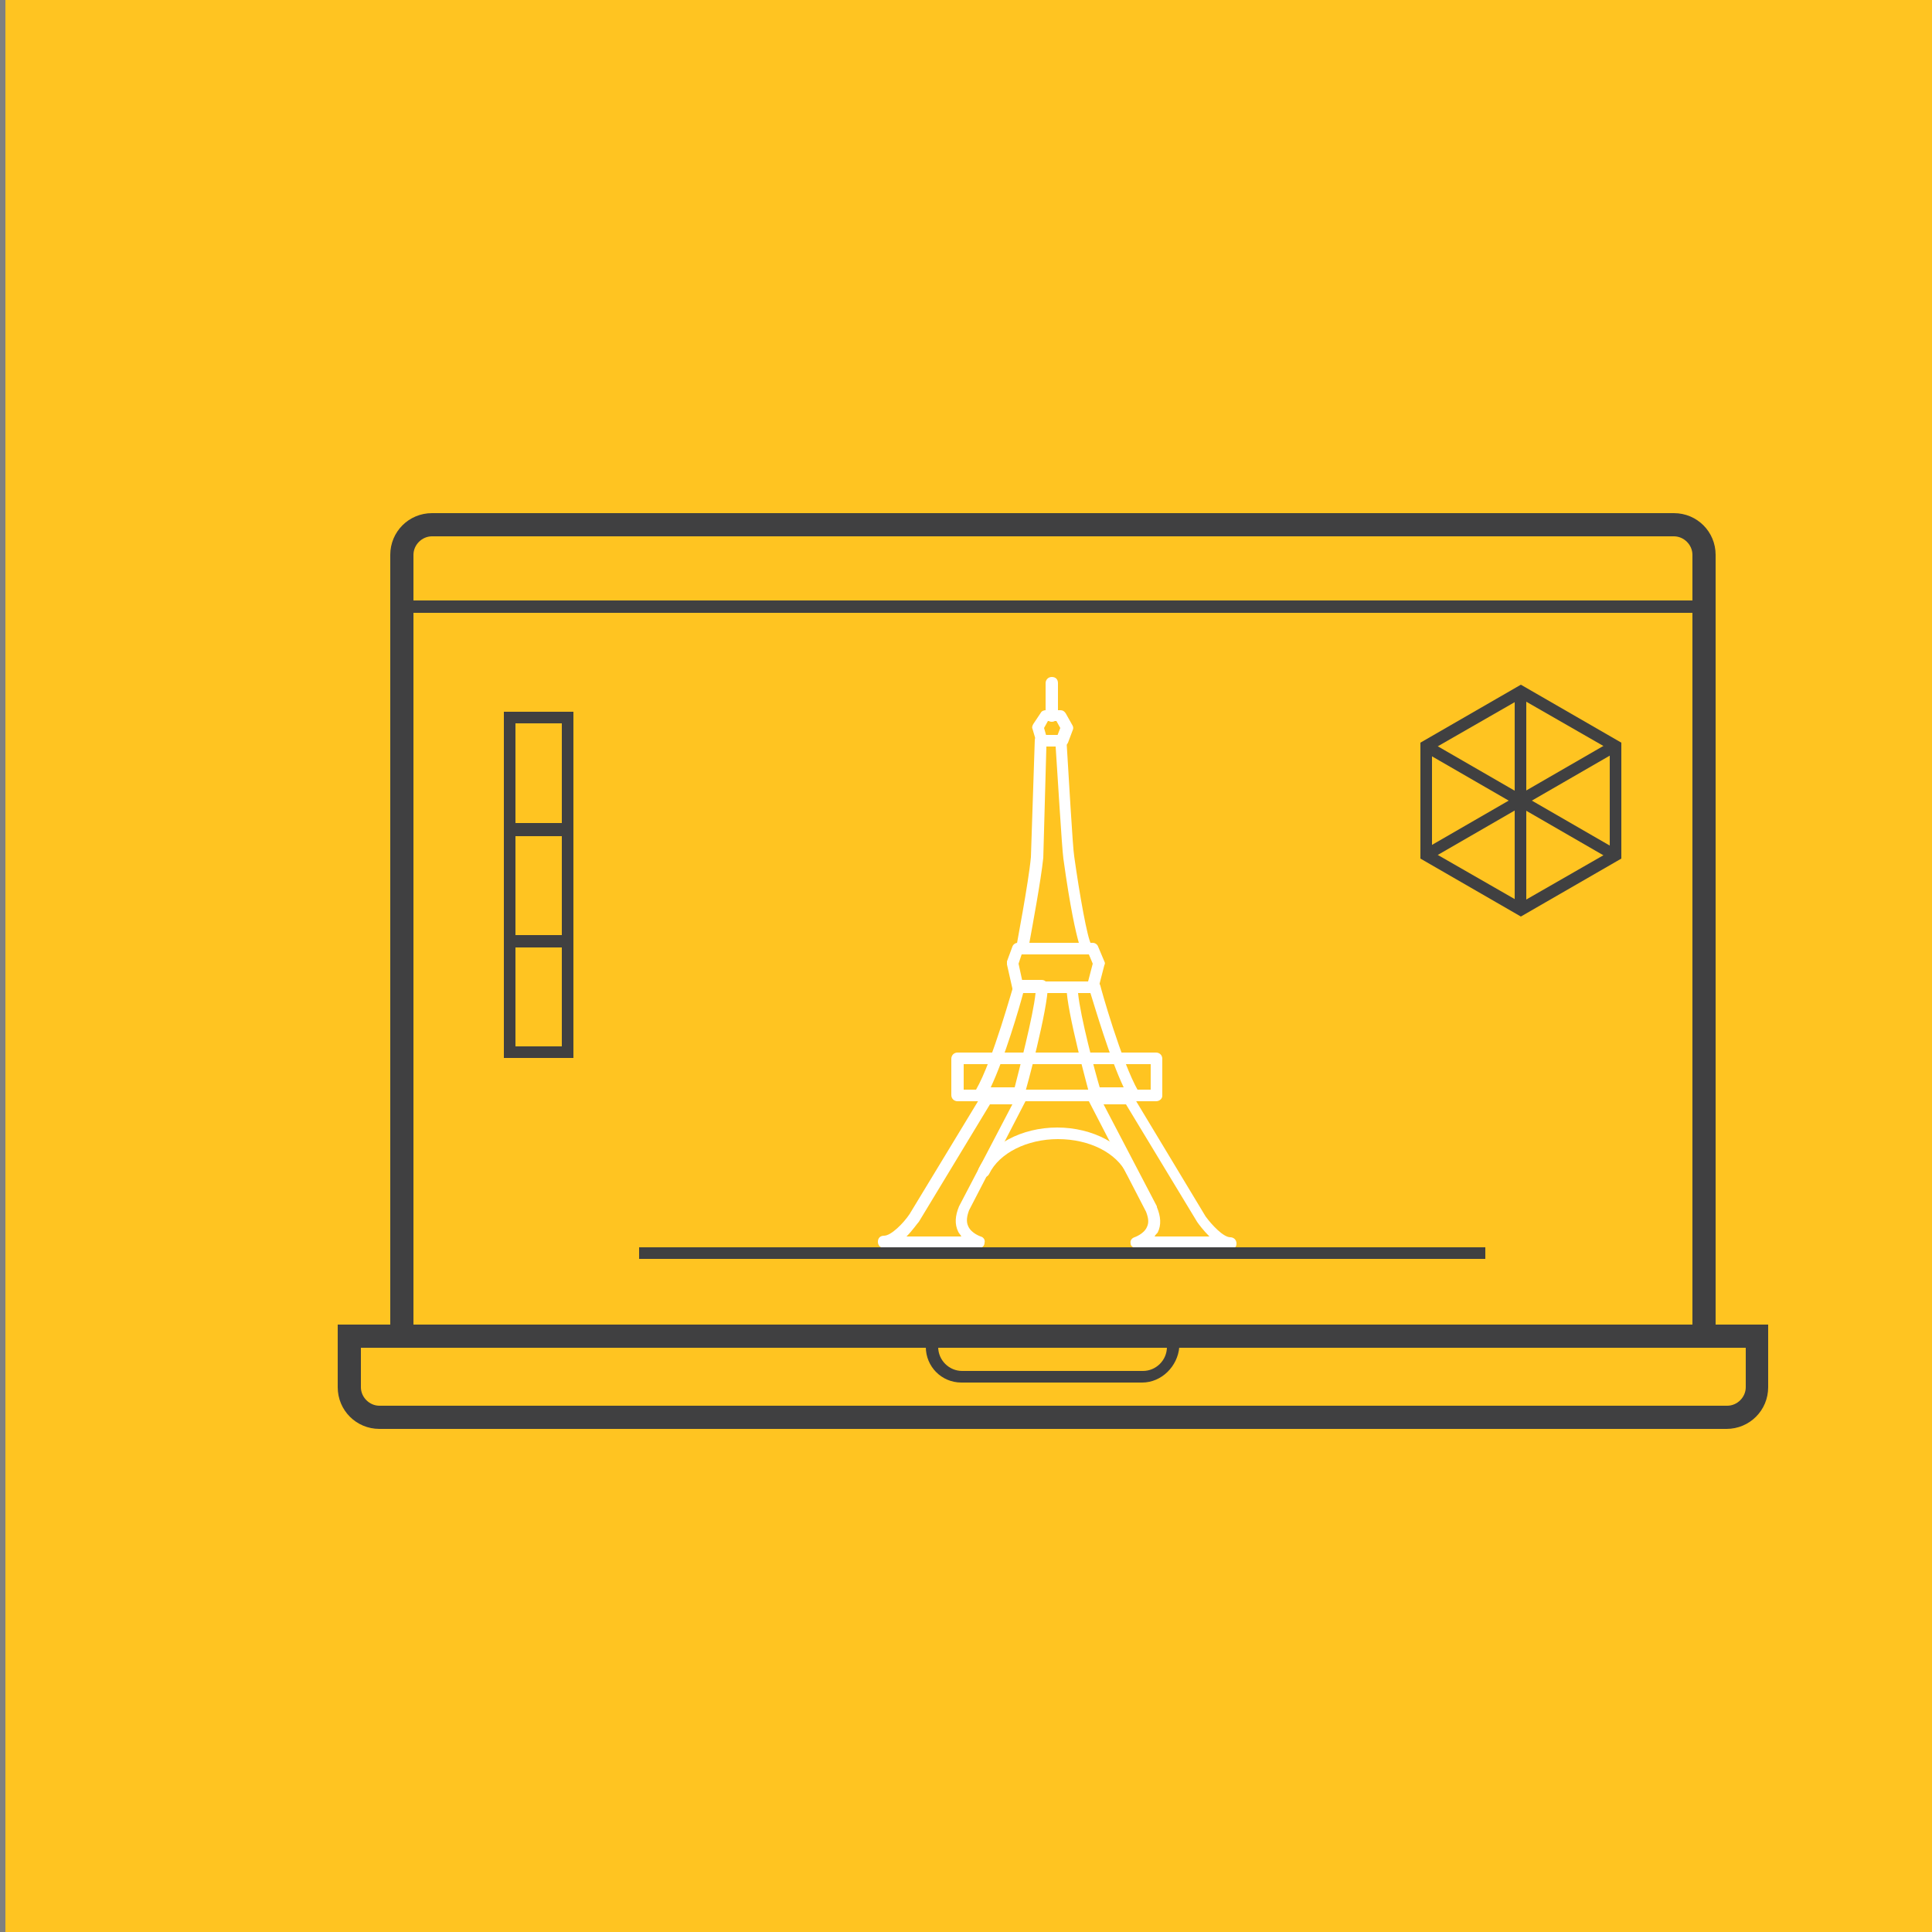 <?xml version="1.0" encoding="utf-8"?>
<!-- Generator: Adobe Illustrator 21.1.0, SVG Export Plug-In . SVG Version: 6.00 Build 0)  -->
<svg version="1.1" id="Layer_1" xmlns="http://www.w3.org/2000/svg" xmlns:xlink="http://www.w3.org/1999/xlink" x="0px" y="0px"
	 viewBox="0 0 250 250" style="enable-background:new 0 0 250 250;" xml:space="preserve">
<rect x="0" y="0" width="250" height="250" fill="#808080" stroke="none"/>
<style type="text/css">
	.st0{fill:#FFC421;}
	.st1{fill:none;stroke:#CCCCCC;stroke-width:1.5;stroke-linecap:round;stroke-linejoin:round;stroke-miterlimit:10;}
	.st2{fill:#404041;}
	.st3{fill:#FFFFFF;}
	.st4{fill:none;stroke:#CCCCCC;stroke-width:1.5;stroke-miterlimit:10;}
	.st5{clip-path:url(#SVGID_2_);}
	.st6{fill:none;}
	.st7{fill:none;stroke:#FFC421;stroke-width:1.5;stroke-linecap:round;stroke-linejoin:round;stroke-miterlimit:10;}
	.st8{fill:none;stroke:#CCCCCC;stroke-width:0.523;stroke-miterlimit:10;}
	.st9{fill:none;stroke:#FFFFFF;stroke-width:3.2;stroke-linecap:round;stroke-linejoin:round;stroke-miterlimit:10;}
	.st10{fill:none;stroke:#FFFFFF;stroke-width:3;stroke-linecap:round;stroke-linejoin:round;stroke-miterlimit:10;}
</style>
<rect x="0.7" y="-0.2" class="st0" width="251" height="251"/>
<g>
	<g>
		<g>
			<path class="st3" d="M146.5,152.3c-0.3,0-0.6-0.2-0.7-0.4c-1.3-2.7-4.8-4.5-8.9-4.5c-4,0-7.6,1.8-8.9,4.5c-0.2,0.4-0.6,0.5-1,0.4
				s-0.5-0.6-0.4-1c1.5-3.2,5.6-5.4,10.2-5.4c4.6,0,8.7,2.2,10.2,5.4c0.2,0.4,0,0.8-0.4,1C146.7,152.2,146.6,152.3,146.5,152.3z"/>
		</g>
		<g>
			<g>
				<path class="st3" d="M159.3,161.5H147c-0.4,0-0.7-0.3-0.7-0.6c-0.1-0.4,0.2-0.7,0.5-0.8c0,0,1.2-0.4,1.6-1.3
					c0.3-0.6,0.2-1.2-0.1-2l-7.4-14.3c-0.1-0.2-0.1-0.5,0-0.7c0.1-0.2,0.4-0.4,0.6-0.4h4.5c0.3,0,0.5,0.1,0.6,0.4l9.4,15.6
					c0.8,1.1,2.3,2.7,3.2,2.7c0.4,0,0.8,0.3,0.8,0.8S159.8,161.5,159.3,161.5z M149.4,160h7.1c-0.8-0.8-1.4-1.6-1.6-1.9l-9.2-15.2
					h-2.9l6.9,13.2c0,0,0,0,0,0.1c0.5,1.2,0.6,2.3,0.1,3.3C149.7,159.6,149.5,159.8,149.4,160z"/>
			</g>
		</g>
		<g>
			<g>
				<path class="st3" d="M126.7,161.5h-12.3c-0.4,0-0.8-0.3-0.8-0.8s0.3-0.8,0.8-0.8c0.9,0,2.5-1.6,3.3-2.8l9.4-15.5
					c0.1-0.2,0.4-0.4,0.6-0.4h4.5c0.3,0,0.5,0.1,0.6,0.4c0.1,0.2,0.1,0.5,0,0.7l-7.4,14.3c-0.3,0.8-0.4,1.5-0.1,2.1
					c0.4,0.9,1.6,1.3,1.6,1.3c0.4,0.1,0.6,0.5,0.5,0.8C127.4,161.2,127.1,161.5,126.7,161.5z M117.3,160h7.1
					c-0.1-0.2-0.3-0.4-0.4-0.6c-0.5-1-0.4-2.1,0.1-3.3c0,0,0,0,0,0l6.9-13.2h-2.9l-9.2,15.2C118.7,158.3,118.1,159.2,117.3,160z"/>
			</g>
		</g>
	</g>
	<g>
		<path class="st3" d="M149.6,142.5h-25.7c-0.4,0-0.8-0.3-0.8-0.8V137c0-0.4,0.3-0.8,0.8-0.8h25.7c0.4,0,0.8,0.3,0.8,0.8v4.8
			C150.4,142.2,150,142.5,149.6,142.5z M124.7,141h24.2v-3.3h-24.2V141z"/>
	</g>
	<g>
		<path class="st3" d="M131.8,142.2h-4.9c-0.3,0-0.5-0.1-0.6-0.4s-0.1-0.5,0-0.8c2.2-3.8,4.8-13.5,4.9-13.6c0.1-0.3,0.4-0.6,0.7-0.6
			h2.9c0.4,0,0.7,0.3,0.8,0.7c0,3.1-2.8,13.5-3,14C132.5,142,132.2,142.2,131.8,142.2z M128.2,140.7h3.1c0.5-2,2.4-9.2,2.7-12.2
			h-1.6C131.9,130.4,130,136.9,128.2,140.7z"/>
	</g>
	<g>
		<path class="st3" d="M141.3,128.5h-9.6c-0.4,0-0.7-0.2-0.7-0.6l-0.7-3.1c0-0.1,0-0.3,0-0.4l0.7-1.9c0.1-0.3,0.4-0.5,0.7-0.5h9.7
			c0.3,0,0.6,0.2,0.7,0.5l0.8,1.9c0.1,0.2,0.1,0.3,0,0.5l-0.8,3.1C141.9,128.3,141.6,128.5,141.3,128.5z M132.3,127h8.5l0.6-2.3
			l-0.5-1.2h-8.7l-0.4,1.2L132.3,127z"/>
	</g>
	<g>
		<path class="st3" d="M140.8,123.5h-8.5c-0.2,0-0.4-0.1-0.6-0.3c-0.1-0.2-0.2-0.4-0.2-0.6c0-0.1,1.6-8.4,1.9-11.7l0.5-15.1
			c0-0.4,0.3-0.7,0.8-0.7h2.6c0.4,0,0.7,0.3,0.7,0.7c0.3,4.7,0.8,13.8,1,15c0.7,5,1.7,10.6,2.2,11.4c0.2,0.2,0.3,0.5,0.2,0.8
			C141.4,123.3,141.1,123.5,140.8,123.5z M141.2,122.2C141.2,122.2,141.2,122.2,141.2,122.2C141.2,122.2,141.2,122.2,141.2,122.2z
			 M133.2,122h6.4c-0.4-1.4-1.1-4.4-2-10.9c-0.2-1.4-0.8-11.7-1-14.5h-1.2L135,111C134.7,113.9,133.6,119.8,133.2,122z"/>
	</g>
	<g>
		<path class="st3" d="M137.4,96.6c-0.1,0-0.2,0-0.3-0.1c-0.4-0.2-0.6-0.6-0.4-1l0.5-1.3l-0.5-0.9h-1.1l-0.5,0.9l0.4,1.4
			c0.1,0.4-0.1,0.8-0.5,0.9c-0.4,0.1-0.8-0.1-0.9-0.5l-0.5-1.7c-0.1-0.2,0-0.4,0.1-0.6l1-1.5c0.1-0.2,0.4-0.3,0.6-0.3h1.9
			c0.3,0,0.5,0.1,0.7,0.4l0.9,1.6c0.1,0.2,0.1,0.4,0,0.6l-0.6,1.6C138,96.5,137.7,96.6,137.4,96.6z"/>
	</g>
	<g>
		<path class="st3" d="M136.1,93.4c-0.4,0-0.8-0.3-0.8-0.8v-4.2c0-0.4,0.3-0.8,0.8-0.8s0.8,0.3,0.8,0.8v4.2
			C136.9,93.1,136.5,93.4,136.1,93.4z"/>
	</g>
	<g>
		<path class="st3" d="M146.6,142.2h-4.9c-0.3,0-0.6-0.2-0.7-0.5c-0.1-0.4-3-10.9-3-14c0-0.4,0.3-0.7,0.8-0.7h2.9
			c0.3,0,0.6,0.2,0.7,0.6c0,0.1,2.7,9.8,4.9,13.6c0.1,0.2,0.1,0.5,0,0.8S146.9,142.2,146.6,142.2z M142.3,140.7h3.1
			c-1.8-3.8-3.7-10.3-4.3-12.2h-1.6C139.8,131.6,141.7,138.7,142.3,140.7z"/>
	</g>
</g>
<g>
	<g>
		<path class="st2" d="M220.5,174.4c-0.8,0-1.5-0.7-1.5-1.5V71.8c0-1.3-1.1-2.4-2.4-2.4H55.9c-1.3,0-2.4,1.1-2.4,2.4v101.1
			c0,0.8-0.7,1.5-1.5,1.5s-1.5-0.7-1.5-1.5V71.8c0-3,2.4-5.4,5.4-5.4h160.7c3,0,5.4,2.4,5.4,5.4v101.1
			C222,173.7,221.3,174.4,220.5,174.4z"/>
	</g>
	<g>
		<path class="st2" d="M223.4,184.9H49.1c-3,0-5.4-2.4-5.4-5.4v-8.1h185.1v8.1C228.8,182.5,226.4,184.9,223.4,184.9z M46.7,174.4
			v5.1c0,1.3,1.1,2.4,2.4,2.4h174.4c1.3,0,2.4-1.1,2.4-2.4v-5.1H46.7z"/>
	</g>
	<g>
		<path class="st2" d="M220.5,79.3H52.1c-0.4,0-0.8-0.3-0.8-0.8s0.3-0.8,0.8-0.8h168.4c0.4,0,0.8,0.3,0.8,0.8S220.9,79.3,220.5,79.3
			z"/>
	</g>
	<g>
		<path class="st2" d="M147.8,178.9h-23.4c-2.6,0-4.6-2.1-4.6-4.6v-1.5c0-0.4,0.3-0.8,0.8-0.8s0.8,0.3,0.8,0.8v1.5
			c0,1.7,1.4,3.1,3.1,3.1h23.4c1.7,0,3.1-1.4,3.1-3.1v-1.5c0-0.4,0.3-0.8,0.8-0.8s0.8,0.3,0.8,0.8v1.5
			C152.4,176.8,150.3,178.9,147.8,178.9z"/>
	</g>
	<g>
		<path class="st2" d="M74.2,108h-9V92.1h9V108z M66.7,106.5h6V93.6h-6V106.5z"/>
	</g>
	<g>
		<path class="st2" d="M74.2,122.6h-9v-15.9h9V122.6z M66.7,121.1h6v-12.9h-6V121.1z"/>
	</g>
	<g>
		<path class="st2" d="M74.2,136.9h-9V121h9V136.9z M66.7,135.4h6v-12.9h-6V135.4z"/>
	</g>
	<g>
		<rect x="82.7" y="161.4" class="st2" width="109.5" height="1.5"/>
	</g>
	<g>
		<g>
			<g>
				<path class="st2" d="M196.8,118.6l-13-7.5v-15l13-7.5l13,7.5v15L196.8,118.6z M185.3,110.2l11.5,6.6l11.5-6.6V97l-11.5-6.6
					L185.3,97V110.2z"/>
			</g>
		</g>
		<g>
			<rect x="196" y="89.5" class="st2" width="1.5" height="28.2"/>
		</g>
		<g>
			
				<rect x="182.7" y="102.8" transform="matrix(0.866 -0.5 0.5 0.866 -25.426 112.293)" class="st2" width="28.2" height="1.5"/>
		</g>
		<g>
			<rect x="196" y="89.5" transform="matrix(0.5 -0.866 0.866 0.5 8.685 222.216)" class="st2" width="1.5" height="28.2"/>
		</g>
	</g>
</g>
</svg>
